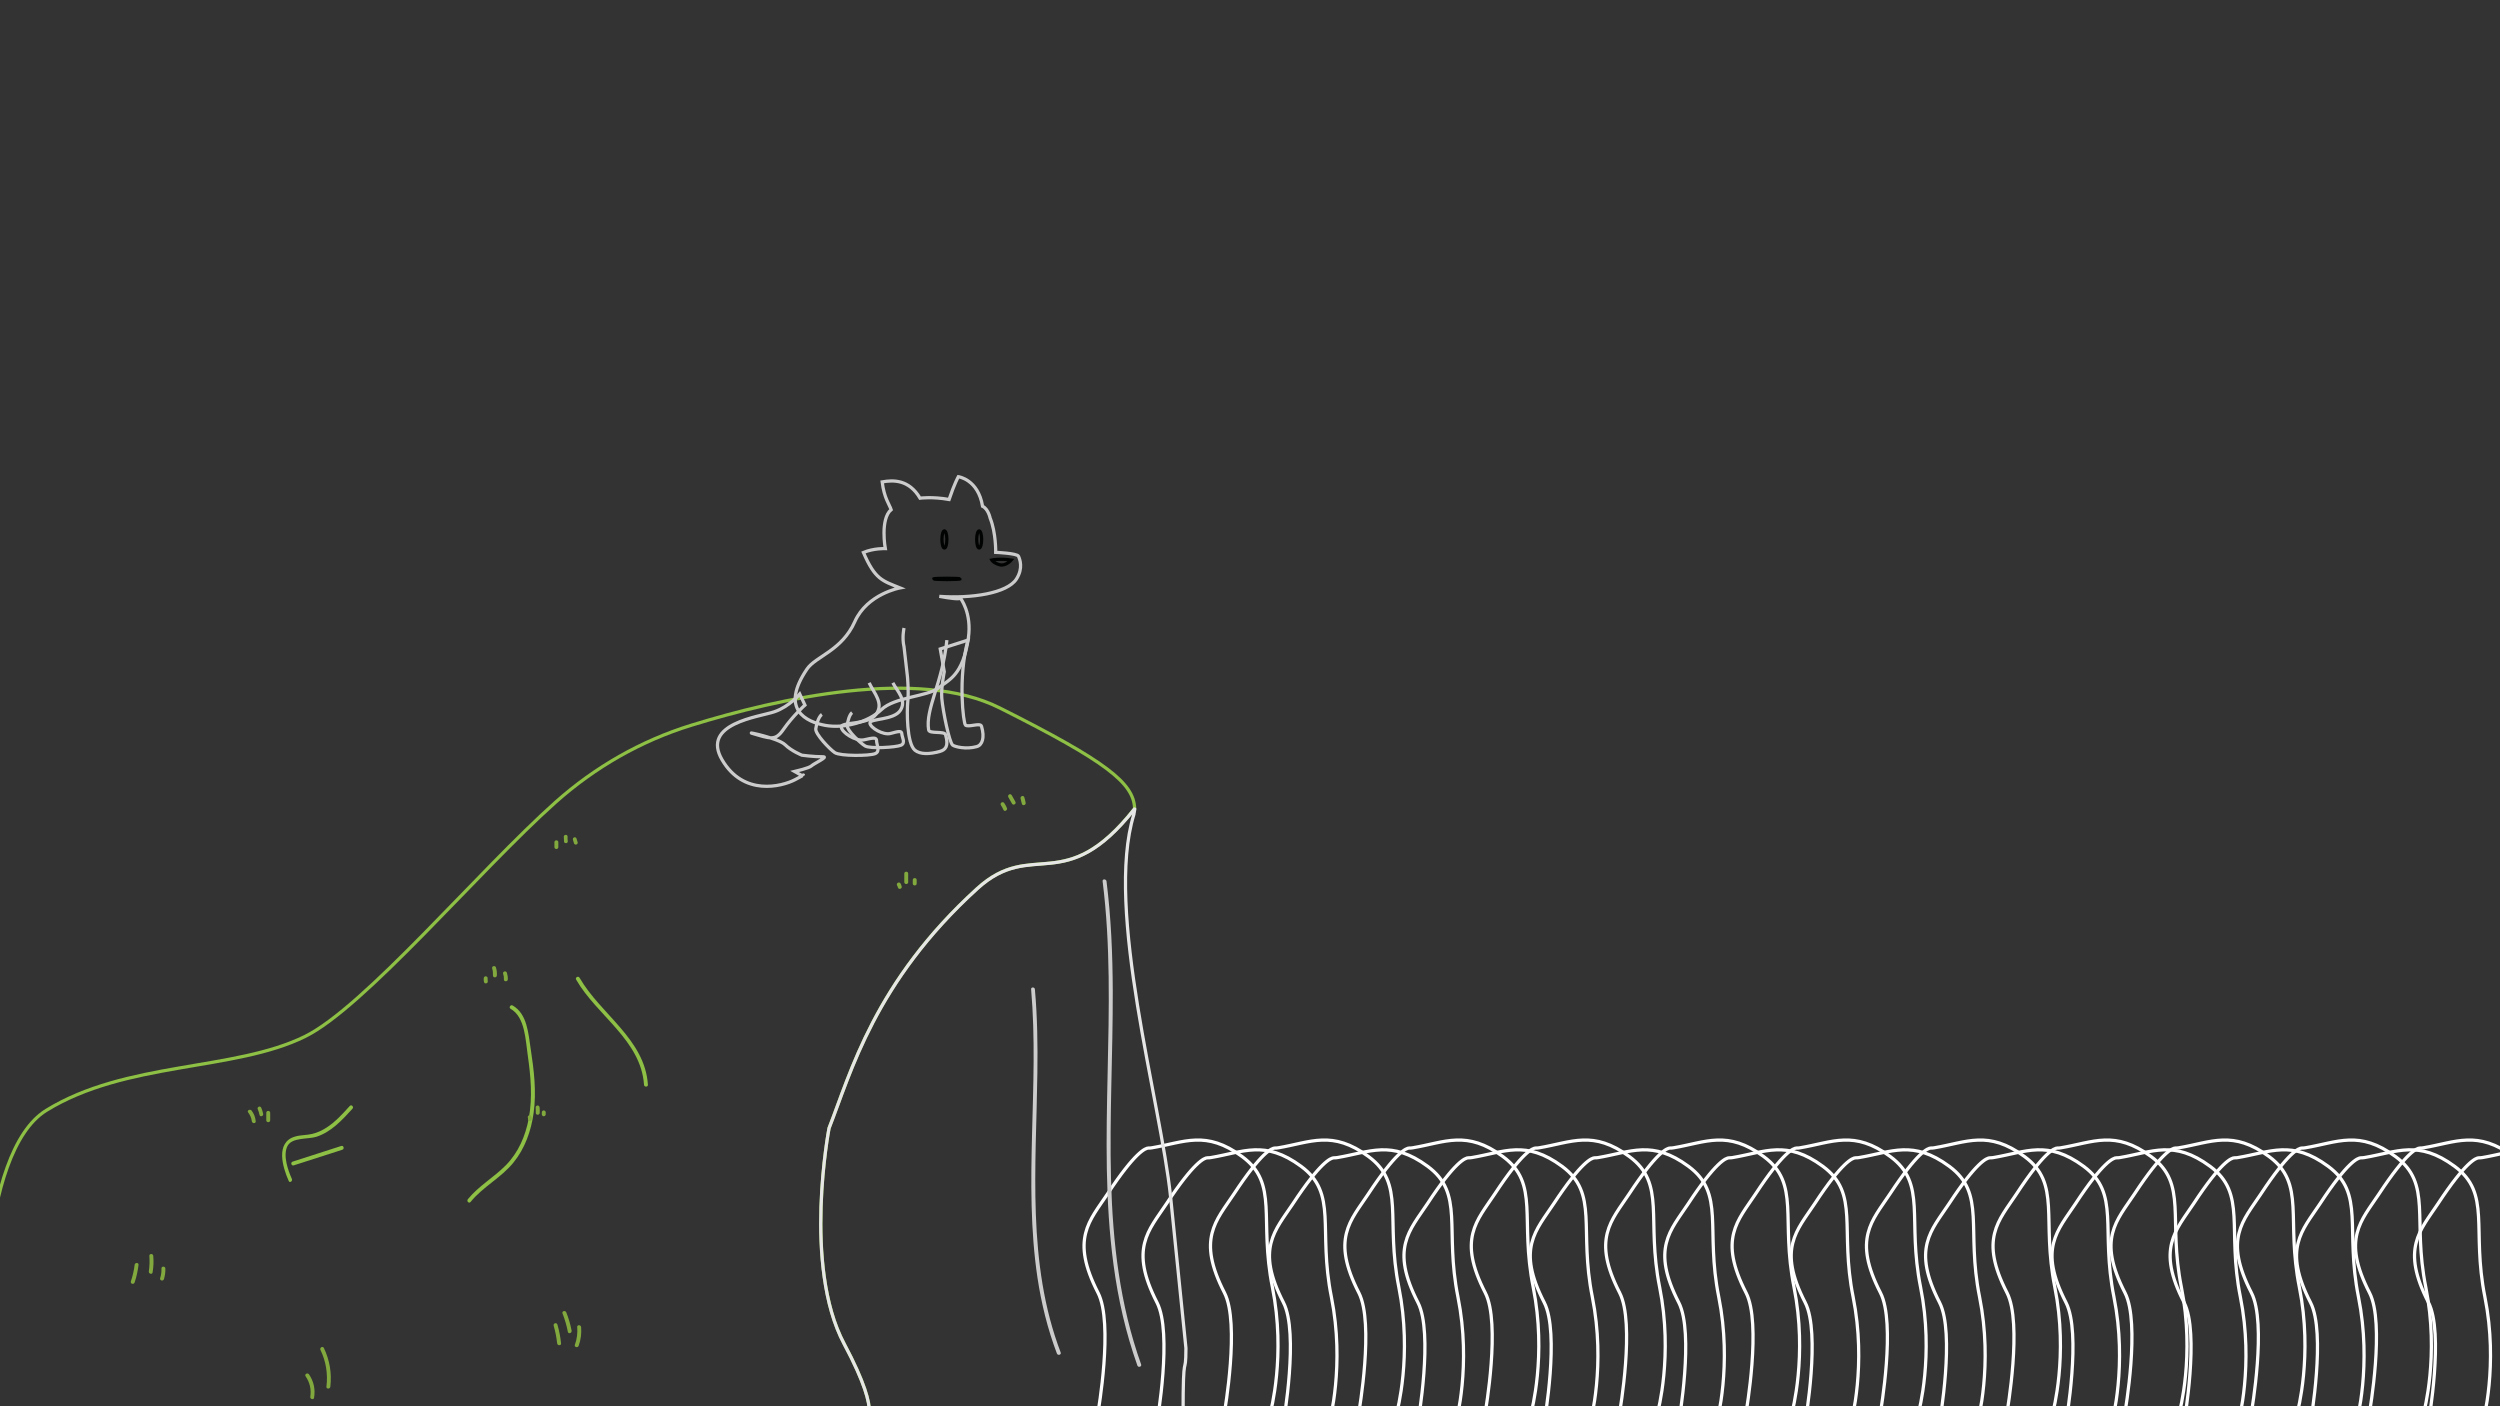 <?xml version="1.0" encoding="utf-8"?>
<!-- Generator: Adobe Illustrator 21.1.0, SVG Export Plug-In . SVG Version: 6.00 Build 0)  -->
<svg version="1.1" id="Laag_1" xmlns="http://www.w3.org/2000/svg" xmlns:xlink="http://www.w3.org/1999/xlink" x="0px" y="0px"
	 viewBox="0 0 1920 1080" style="enable-background:new 0 0 1920 1080;" xml:space="preserve">
<rect x="0" y="0" width="1920" height="1080" fill="#333333" stroke="none"/>
<style type="text/css">
	.st0{fill:none;}
	.st1{fill:none;stroke:#FFFFFF;stroke-width:2.5;stroke-miterlimit:10;}
	.st2{fill:none;stroke:#8DC044;stroke-width:2.5;stroke-miterlimit:10;}
	.st3{fill:none;stroke:#CDCCCC;stroke-width:2.5;stroke-miterlimit:10;}
	.st4{fill:none;stroke:#010202;stroke-width:2.5;stroke-miterlimit:10;}
	.st5{fill:none;stroke:#E6E6E6;stroke-width:2.5;stroke-miterlimit:10;}
	.st6{fill:#8DC044;}
	.st7{fill:#82A93E;}
	.st8{fill:#CDCCCC;}
</style>
<path class="st0" d="M1792.8,579.5c0-33.4-167.2-88-299.7-88c-95.6,0-240.2,27.1-240,60.5c0.3,51.5,43.6,60.5,240,60.5
	C1625.7,612.5,1792.8,612.9,1792.8,579.5z"/>
<path class="st0" d="M2086.3,649.5c0-45-298.1-118.5-534.4-118.5c-170.5,0-428.3,36.5-428,81.4c0.5,69.3,77.7,81.4,428,81.4
	C1788.2,694,2086.3,694.5,2086.3,649.5z"/>
<path class="st0" d="M686.4,526.2c0-39.8-194.2-104.7-348.1-104.7c-111.1,0-279,32.2-278.8,72c0.3,61.3,50.6,72,278.8,72
	C492.2,565.5,686.4,566,686.4,526.2z"/>
<path class="st0" d="M1650.4,209.3c0-39.8-194.2-104.7-348.1-104.7c-111.1,0-279,32.2-278.8,72c0.3,61.3,50.6,72,278.8,72
	C1456.2,248.6,1650.4,249.1,1650.4,209.3z"/>
<path class="st0" d="M1336.9,244.1c0-42-246.7-110.5-442.3-110.5c-141.1,0-354.5,34-354.2,76c0.4,64.7,64.3,76,354.2,76
	C1090.2,285.5,1336.9,286,1336.9,244.1z"/>
<ellipse class="st0" cx="1479.2" cy="875.5" rx="140.7" ry="134.8"/>
<path class="st1" d="M882,881.7c0.9,0,1.8,0,2.7-0.2c24.9-4.2,41.4-13.8,69.2,6.7c28.5,21,12.8,47.9,23.3,100.4
	c10.5,52.5-1.5,96-1.5,96H843.3c0,0,12-68.4,0-91.7c-21.4-41.6-6.5-55.2,7.3-76C871.8,884.7,879.8,881.7,882,881.7z"/>
<path class="st1" d="M927.3,889.2c0.9,0,1.8,0,2.7-0.2c24.9-4.2,41.4-13.8,69.2,6.7c28.5,21,12.8,47.9,23.3,100.4
	c10.5,52.5-1.5,96-1.5,96H888.6c0,0,12-68.4,0-91.7c-21.4-41.6-6.5-55.2,7.3-76C917.1,892.2,925.1,889.2,927.3,889.2z"/>
<path class="st1" d="M979.1,881.7c0.9,0,1.8,0,2.7-0.2c24.9-4.2,41.4-13.8,69.2,6.7c28.5,21,12.8,47.9,23.3,100.4
	c10.5,52.5-1.5,96-1.5,96H940.4c0,0,12-68.4,0-91.7c-21.4-41.6-6.5-55.2,7.3-76C968.9,884.7,976.9,881.7,979.1,881.7z"/>
<path class="st1" d="M1024.5,889.2c0.9,0,1.8,0,2.7-0.2c24.9-4.2,41.4-13.8,69.2,6.7c28.5,21,12.8,47.9,23.3,100.4
	c10.5,52.5-1.5,96-1.5,96H985.7c0,0,12-68.4,0-91.7c-21.4-41.6-6.5-55.2,7.3-76C1014.2,892.2,1022.2,889.2,1024.5,889.2z"/>
<path class="st1" d="M1082.3,881.7c0.9,0,1.8,0,2.7-0.2c24.9-4.2,41.4-13.8,69.2,6.7c28.5,21,12.8,47.9,23.3,100.4
	c10.5,52.5-1.5,96-1.5,96h-132.4c0,0,12-68.4,0-91.7c-21.4-41.6-6.5-55.2,7.3-76C1072.1,884.7,1080.1,881.7,1082.3,881.7z"/>
<path class="st1" d="M1127.7,889.2c0.9,0,1.8,0,2.7-0.2c24.9-4.2,41.4-13.8,69.2,6.7c28.5,21,12.8,47.9,23.3,100.4
	c10.5,52.5-1.5,96-1.5,96h-132.4c0,0,12-68.4,0-91.7c-21.4-41.6-6.5-55.2,7.3-76C1117.4,892.2,1125.4,889.2,1127.7,889.2z"/>
<path class="st1" d="M1179.4,881.7c0.9,0,1.8,0,2.7-0.2c24.9-4.2,41.4-13.8,69.2,6.7c28.5,21,12.8,47.9,23.3,100.4s-1.5,96-1.5,96
	h-132.4c0,0,12-68.4,0-91.7c-21.4-41.6-6.5-55.2,7.3-76C1169.2,884.7,1177.2,881.7,1179.4,881.7z"/>
<path class="st1" d="M1224.8,889.2c0.9,0,1.8,0,2.7-0.2c24.9-4.2,41.4-13.8,69.2,6.7c28.5,21,12.8,47.9,23.3,100.4s-1.5,96-1.5,96
	H1186c0,0,12-68.4,0-91.7c-21.4-41.6-6.5-55.2,7.3-76C1214.5,892.2,1222.5,889.2,1224.8,889.2z"/>
<path class="st1" d="M1282.6,881.7c0.9,0,1.8,0,2.7-0.2c24.9-4.2,41.4-13.8,69.2,6.7c28.5,21,12.8,47.9,23.3,100.4s-1.5,96-1.5,96
	h-132.4c0,0,12-68.4,0-91.7c-21.4-41.6-6.5-55.2,7.3-76C1272.4,884.7,1280.4,881.7,1282.6,881.7z"/>
<path class="st1" d="M1328,889.2c0.9,0,1.8,0,2.7-0.2c24.9-4.2,41.4-13.8,69.2,6.7c28.5,21,12.8,47.9,23.3,100.4
	c10.5,52.5-1.5,96-1.5,96h-132.4c0,0,12-68.4,0-91.7c-21.4-41.6-6.5-55.2,7.3-76C1317.7,892.2,1325.7,889.2,1328,889.2z"/>
<path class="st1" d="M1379.8,881.7c0.9,0,1.8,0,2.7-0.2c24.9-4.2,41.4-13.8,69.2,6.7c28.5,21,12.8,47.9,23.3,100.4
	c10.5,52.5-1.5,96-1.5,96H1341c0,0,12-68.4,0-91.7c-21.4-41.6-6.5-55.2,7.3-76C1369.5,884.7,1377.5,881.7,1379.8,881.7z"/>
<path class="st1" d="M1425.1,889.2c0.9,0,1.8,0,2.7-0.2c24.9-4.2,41.4-13.8,69.2,6.7c28.5,21,12.8,47.9,23.3,100.4
	c10.5,52.5-1.5,96-1.5,96h-132.4c0,0,12-68.4,0-91.7c-21.4-41.6-6.5-55.2,7.3-76C1414.8,892.2,1422.9,889.2,1425.1,889.2z"/>
<path class="st1" d="M1482.9,881.7c0.9,0,1.8,0,2.7-0.2c24.9-4.2,41.4-13.8,69.2,6.7c28.5,21,12.8,47.9,23.3,100.4
	c10.5,52.5-1.5,96-1.5,96h-132.4c0,0,12-68.4,0-91.7c-21.4-41.6-6.5-55.2,7.3-76C1472.7,884.7,1480.7,881.7,1482.9,881.7z"/>
<path class="st1" d="M1528.3,889.2c0.9,0,1.8,0,2.7-0.2c24.9-4.2,41.4-13.8,69.2,6.7c28.5,21,12.8,47.9,23.3,100.4
	c10.5,52.5-1.5,96-1.5,96h-132.4c0,0,12-68.4,0-91.7c-21.4-41.6-6.5-55.2,7.3-76C1518,892.2,1526,889.2,1528.3,889.2z"/>
<path class="st1" d="M1580.1,881.7c0.9,0,1.8,0,2.7-0.2c24.9-4.2,41.4-13.8,69.2,6.7c28.5,21,12.8,47.9,23.3,100.4s-1.5,96-1.5,96
	h-132.4c0,0,12-68.4,0-91.7c-21.4-41.6-6.5-55.2,7.3-76C1569.8,884.7,1577.8,881.7,1580.1,881.7z"/>
<path class="st1" d="M1625.4,889.2c0.9,0,1.8,0,2.7-0.2c24.9-4.2,41.4-13.8,69.2,6.7c28.5,21,12.8,47.9,23.3,100.4s-1.5,96-1.5,96
	h-132.4c0,0,12-68.4,0-91.7c-21.4-41.6-6.5-55.2,7.3-76C1615.1,892.2,1623.2,889.2,1625.4,889.2z"/>
<path class="st1" d="M1670.7,881.7c0.9,0,1.8,0,2.7-0.2c24.9-4.2,41.4-13.8,69.2,6.7c28.5,21,12.8,47.9,23.3,100.4
	c10.5,52.5-1.5,96-1.5,96H1632c0,0,12-68.4,0-91.7c-21.4-41.6-6.5-55.2,7.3-76C1660.5,884.7,1668.5,881.7,1670.7,881.7z"/>
<path class="st1" d="M1716.1,889.2c0.9,0,1.8,0,2.7-0.2c24.9-4.2,41.4-13.8,69.2,6.7c28.5,21,12.8,47.9,23.3,100.4s-1.5,96-1.5,96
	h-132.4c0,0,12-68.4,0-91.7c-21.4-41.6-6.5-55.2,7.3-76C1705.8,892.2,1713.8,889.2,1716.1,889.2z"/>
<path class="st1" d="M1767.8,881.7c0.9,0,1.8,0,2.7-0.2c24.9-4.2,41.4-13.8,69.2,6.7c28.5,21,12.8,47.9,23.3,100.4s-1.5,96-1.5,96
	h-132.4c0,0,12-68.4,0-91.7c-21.4-41.6-6.5-55.2,7.3-76C1757.6,884.7,1765.6,881.7,1767.8,881.7z"/>
<path class="st1" d="M1813.2,889.2c0.9,0,1.8,0,2.7-0.2c24.9-4.2,41.4-13.8,69.2,6.7c28.5,21,12.8,47.9,23.3,100.4
	c10.5,52.5-1.5,96-1.5,96h-132.4c0,0,12-68.4,0-91.7c-21.4-41.6-6.5-55.2,7.3-76C1802.9,892.2,1810.9,889.2,1813.2,889.2z"/>
<path class="st1" d="M1858.5,881.7c0.9,0,1.8,0,2.7-0.2c24.9-4.2,41.4-13.8,69.2,6.7c28.5,21,12.8,47.9,23.3,100.4
	c10.5,52.5-1.5,96-1.5,96h-132.4c0,0,12-68.4,0-91.7c-21.4-41.6-6.5-55.2,7.3-76C1848.3,884.7,1856.3,881.7,1858.5,881.7z"/>
<path class="st1" d="M1903.8,889.2c0.9,0,1.8,0,2.7-0.2c24.9-4.2,41.4-13.8,69.2,6.7c28.5,21,12.8,47.9,23.3,100.4s-1.5,96-1.5,96
	h-132.4c0,0,12-68.4,0-91.7c-21.4-41.6-6.5-55.2,7.3-76C1893.6,892.2,1901.6,889.2,1903.8,889.2z"/>
<g>
	<path class="st2" d="M648.3,1032c-31.8-59.9-11.6-165.6-11.6-165.6c16.8-42.9,34.9-112.2,113.8-184c42.7-38.8,66.9,7.2,120.9-61.4
		c-0.6-19.5-21.5-36.1-103.6-77.3c-62.6-31.4-169.4-7.5-236.9,13.3c-38.5,11.9-73.9,32.1-104.1,59
		c-59.5,53.1-146.9,157.6-192.7,180.1c-54.4,26.7-137.3,18.9-198.6,56.7C9.4,869-3.5,916-8.5,963.3c0,0.4,0,0,0,0.4v128.2H663
		C663,1091.9,680.2,1091.9,648.3,1032z"/>
</g>
<g>
	<path class="st3" d="M614.2,533c0,0-7.8,9.6-19.4,13.6c-11.6,4-56.7,8.9-40.2,37c16.5,28.1,45.8,20.5,56,15.2s5.2-3.2,5.2-3.2
		l-5.5-3.1c0,0,11.2-2.6,12.9-4.3s13.2-7,9-7c-7.6,0-16.3-1.2-16.3-1.2s-7.9-3.1-12.9-8c-5-5-29.7-10.1-25.7-8.9
		c14.7,4.3,18.1,6.1,24.3-2.8c7.4-10.6,16.6-18.8,16.6-18.8L614.2,533z"/>
	<path class="st3" d="M685.7,524.4c3.8,7.1,10.7,13.4,5.8,21.1c-5,7.8-23.6,6.2-23.4,9.8c0.2,3.6,10.2,9.5,15.8,8
		c5.6-1.5,8.6-2.4,8.7,0.2c0.1,2.7,3.1,7.1-0.6,8.8c-3.7,1.7-23.8,2.9-27.6,0.6c-3.8-2.3-14-12.1-13.7-15.5
		c0.2-3.5,1.7-8.6,3.7-10.1"/>
	<path class="st3" d="M743.4,491.6c-7.9,29.1-3.5,64.1-1.9,65.3c2.6,1.9,11.4-2.2,12.3,0.9c2.6,8.8,0.6,14.4-3.7,15.6
		c-8.2,2.3-16.9,0.1-18.5-1.2c-2.5-2.1-7.3-25.1-8.3-35.8c-0.7-7.9,1.9-20.5,1.9-20.5l-3.1-17.5L743.4,491.6z"/>
	<path class="st4" d="M743.7,446.5"/>
	<path class="st3" d="M782.2,427.2c-1-2.3-17.5-3-17.5-3s0.3-15-4.3-26.4c0,0-1.4-6.9-5.8-9c-3.4-20.7-18.6-22.7-18.6-22.7
		s-3,5.3-7.1,17.5c-13-2.3-22.3-1-22.3-1c-8.6-14.5-20.6-14-29.1-12.5c1.5,12.4,5.6,17.4,6.9,21.3c-8.6,7.3-4.5,29.9-4.5,29.9
		s-9-0.3-16.8,3c9,20.8,14.5,21.7,28.1,27.2c0,0-25.2,4.6-34.7,25.9c-10,22.4-30,26.6-36.7,36.4c-21.2,31.2-0.5,40.6,14,43.3
		c14.5,2.6,33-2.4,43.1-12.1c10.1-9.7,35.4-10.1,43.6-16.5c8.1-6.4,19-9.5,23.2-38.5c2.8-19.4-6.1-30.6-6.1-30.6
		c-1.1,1-8,0.1-16.2-1.4c24.5,1.8,52.1-2.3,59.2-13.3C786,436.3,783.2,429.5,782.2,427.2z"/>
	<path class="st3" d="M667.5,524.4c3.9,8.2,11.4,15.6,5.4,24.1c-6,8.5-26.9,5.7-26.8,9.8s11,11.2,17.4,9.9c6.4-1.4,9.8-2.3,9.7,0.7
		c0,3,3.1,8.2-1.1,9.9c-4.3,1.8-26.9,2-31-0.8c-4.1-2.8-15-14.3-14.6-18.2c0.5-3.9,2.4-9.6,4.7-11.1"/>
	<path class="st3" d="M727.2,491.6c-3.3,32.9-16.7,52.9-14,69c0.5,3.2,12.1,0.6,13,3.7c2.6,8.8-0.1,11.6-4.4,12.8
		c-8.2,2.3-15.3,2.3-19.2-1c-6.2-5.3-6.2-29.8-5.4-37.7c0.8-7.9-0.3-18.9-0.3-18.9l-2.6-22.7c-1.7-7.3,0-14.5,0-14.5"/>
	<ellipse class="st4" cx="752" cy="414.3" rx="1.9" ry="6.6"/>
	<ellipse class="st4" cx="725.3" cy="414.3" rx="1.9" ry="6.6"/>
	<path class="st4" d="M776.6,430.1c-8.9-1.3-14.9,0-14.9,0s1.3,2.3,5.9,3.6C772.3,435.1,776.6,430.1,776.6,430.1z"/>
	<ellipse class="st4" cx="727.2" cy="444.6" rx="10.3" ry="0.5"/>
</g>
<path class="st5" d="M871.5,621.4c0-0.1-0.1-0.1-0.2-0.1c-53.9,68.2-78.2,22.4-120.8,61.2c-78.9,71.8-97,141.1-113.8,184
	c0,0-20.3,105.7,11.6,165.6C680.2,1092,663,1092,663,1092h245.7l-0.1-5.5c0-53.7,2.1-26.5,2.2-51.1L899,919.1
	c-7.5-72.7-50.7-220.5-28.2-293.6L871.5,621.4z"/>
<g>
	<g>
		<path class="st6" d="M225.6,895c12.4-4,24.9-8,37.3-12c1.8-0.6,1-3.5-0.8-2.9c-12.4,4-24.9,8-37.3,12
			C222.9,892.7,223.7,895.6,225.6,895L225.6,895z"/>
	</g>
</g>
<g>
	<g>
		<path class="st6" d="M224.2,905.5c-3-6.7-7-18-3.5-25.2c3.5-7,15.8-5.2,22.1-7.2c11.5-3.6,20-12.9,27.9-21.6
			c1.3-1.4-0.8-3.6-2.1-2.1c-5.5,6.1-11.1,12.3-18,16.7c-3.3,2.1-6.9,3.8-10.7,4.7c-4.4,1.1-9.1,0.8-13.4,2.1
			c-15.1,4.5-9.5,23.4-4.8,34C222.3,908.8,224.9,907.2,224.2,905.5L224.2,905.5z"/>
	</g>
</g>
<g>
	<g>
		<path class="st6" d="M392.2,774.8c11.2,6.4,11.4,24.4,13.1,35.6c2.3,16,3.8,32.4,0.8,48.5c-2.5,13.4-8,26.3-17.7,36.1
			c-9.2,9.3-20.8,15.8-29.1,26c-1.2,1.5,0.9,3.6,2.1,2.1c9.5-11.7,23.4-18.5,32.9-30.2c8.8-10.8,13.6-24.3,15.5-38
			c2.3-16.4,0.3-32.9-2.2-49.2c-1.8-11.5-2.5-27-13.9-33.5C392,771.3,390.5,773.9,392.2,774.8L392.2,774.8z"/>
	</g>
</g>
<g>
	<g>
		<path class="st6" d="M497.6,833.1c-2.3-35.1-36.4-54.1-52.5-82.2c-1-1.7-3.6-0.2-2.6,1.5c15.7,27.4,49.8,46.5,52.1,80.7
			C494.7,835,497.7,835,497.6,833.1L497.6,833.1z"/>
	</g>
</g>
<g>
	<g>
		<path class="st7" d="M405.4,858.4c0,0.1,0.1,0.4,0.1,0.5c0-0.2,0,0.5,0,0.2c-0.1,0.8,0.2,1.7,1,1.8c0.7,0.2,1.7-0.2,1.8-1
			c0.1-0.8,0.1-1.5-0.1-2.3c-0.3-0.8-1-1.3-1.8-1C405.7,856.7,405.1,857.6,405.4,858.4L405.4,858.4z"/>
	</g>
</g>
<g>
	<g>
		<path class="st7" d="M411.4,850.5c0.1,1.4,0.1,2.8,0.1,4.2c-0.1,1.9,2.9,1.9,3,0c0.1-1.4,0-2.8-0.1-4.2c-0.1-0.8-0.6-1.5-1.5-1.5
			C412.1,849,411.3,849.7,411.4,850.5L411.4,850.5z"/>
	</g>
</g>
<g>
	<g>
		<path class="st7" d="M416.1,854.3c0,0.5,0,1,0,1.5c0,0.8,0.7,1.5,1.5,1.5c0.8,0,1.5-0.7,1.5-1.5c0-0.5,0-1,0-1.5
			c0-0.8-0.7-1.5-1.5-1.5C416.8,852.8,416.1,853.5,416.1,854.3L416.1,854.3z"/>
	</g>
</g>
<g>
	<g>
		<path class="st7" d="M374.6,753.4c-0.1-0.7-0.2-1.4-0.1-2.1c0.1-0.8-0.7-1.5-1.5-1.5c-0.9,0-1.4,0.7-1.5,1.5c-0.1,1,0,1.9,0.2,2.9
			c0.2,0.8,1.1,1.3,1.8,1C374.4,755,374.7,754.2,374.6,753.4L374.6,753.4z"/>
	</g>
</g>
<g>
	<g>
		<path class="st7" d="M381.6,749.1c0.1-2.1-0.1-4.1-0.7-6.1c-0.6-1.8-3.5-1.1-2.9,0.8c0.5,1.7,0.7,3.5,0.6,5.3
			C378.5,751.1,381.5,751.1,381.6,749.1L381.6,749.1z"/>
	</g>
</g>
<g>
	<g>
		<path class="st7" d="M386.4,747.9c0.5,1.4,0.7,2.8,0.6,4.3c-0.1,1.9,2.9,1.9,3,0c0.1-1.7-0.2-3.4-0.7-5.1
			C388.7,745.2,385.8,746,386.4,747.9L386.4,747.9z"/>
	</g>
</g>
<g>
	<g>
		<path class="st7" d="M425.8,646.8c0,1.3,0,2.6,0,3.8c0,1.9,3,1.9,3,0c0-1.3,0-2.6,0-3.8C428.8,644.9,425.8,644.9,425.8,646.8
			L425.8,646.8z"/>
	</g>
</g>
<g>
	<g>
		<path class="st7" d="M433,642.6c0,1.3,0.1,2.6,0.2,3.9c0.1,0.8,1.1,1.2,1.8,1c0.9-0.2,1.2-1,1-1.8c-0.1-1-0.2-2.1-0.1-3.1
			C436,640.7,433,640.7,433,642.6L433,642.6z"/>
	</g>
</g>
<g>
	<g>
		<path class="st7" d="M440,644.9c0.3,0.9,0.5,1.8,0.8,2.7c0.2,0.8,1.1,1.3,1.8,1c0.8-0.2,1.3-1.1,1-1.8c-0.3-0.9-0.5-1.8-0.8-2.7
			c-0.2-0.8-1.1-1.3-1.8-1C440.3,643.2,439.8,644.1,440,644.9L440,644.9z"/>
	</g>
</g>
<g>
	<g>
		<path class="st7" d="M692.5,680.8c-0.2-0.8-0.5-1.6-0.9-2.3c-0.4-0.7-1.3-1-2.1-0.5c-0.7,0.4-1,1.4-0.5,2.1
			c0.3,0.6,0.5,0.9,0.6,1.5c0.2,0.8,1.1,1.3,1.8,1C692.3,682.4,692.7,681.6,692.5,680.8L692.5,680.8z"/>
	</g>
</g>
<g>
	<g>
		<path class="st7" d="M697.5,677.5c0-2.2-0.1-4.4,0-6.6c0-1.9-3-1.9-3,0c0,2.2,0,4.4,0,6.6C694.5,679.4,697.5,679.4,697.5,677.5
			L697.5,677.5z"/>
	</g>
</g>
<g>
	<g>
		<path class="st7" d="M701,675.8c0,0.9,0,1.8,0,2.8c0,1.9,3,1.9,3,0c0-0.9,0-1.8,0-2.8C704,673.9,701,673.9,701,675.8L701,675.8z"
			/>
	</g>
</g>
<g>
	<g>
		<path class="st7" d="M773.4,620.8c-0.6-1.4-1.2-2.8-2.1-4c-0.5-0.7-1.3-1-2.1-0.5c-0.7,0.4-1,1.4-0.5,2.1c0.7,1,1.3,2.1,1.8,3.3
			c0.3,0.8,1,1.3,1.8,1C773,622.4,773.7,621.5,773.4,620.8L773.4,620.8z"/>
	</g>
</g>
<g>
	<g>
		<path class="st7" d="M779.8,615.7c-0.9-1.7-1.9-3.3-2.8-5c-1-1.7-3.5-0.2-2.6,1.5c0.9,1.7,1.9,3.3,2.8,5
			C778.2,618.9,780.8,617.4,779.8,615.7L779.8,615.7z"/>
	</g>
</g>
<g>
	<g>
		<path class="st7" d="M783.8,613.2c0.3,1.4,0.6,2.8,1,4.1c0.4,1.9,3.3,1.1,2.9-0.8c-0.3-1.4-0.6-2.8-1-4.1
			C786.3,610.5,783.4,611.3,783.8,613.2L783.8,613.2z"/>
	</g>
</g>
<g>
	<g>
		<path class="st7" d="M103.4,984.9c1.5-4.4,2.4-8.9,3-13.5c0.2-1.9-2.8-1.9-3,0c-0.5,4.3-1.5,8.5-2.9,12.7
			C99.9,986,102.8,986.8,103.4,984.9L103.4,984.9z"/>
	</g>
</g>
<g>
	<g>
		<path class="st7" d="M114.7,964.5c0.3,4,0.2,7.9-0.4,11.9c-0.3,1.9,2.6,2.7,2.9,0.8c0.7-4.2,0.9-8.4,0.5-12.7
			C117.6,962.6,114.6,962.6,114.7,964.5L114.7,964.5z"/>
	</g>
</g>
<g>
	<g>
		<path class="st7" d="M124,974.2c0.1,2.5-0.2,5-1,7.4c-0.6,1.9,2.3,2.6,2.9,0.8c0.8-2.7,1.2-5.4,1.1-8.2
			C126.9,972.3,123.9,972.3,124,974.2L124,974.2z"/>
	</g>
</g>
<g>
	<g>
		<path class="st7" d="M430.9,1031.7c-0.5-4.9-1.4-9.6-2.8-14.4c-0.5-1.9-3.4-1.1-2.9,0.8c1.3,4.4,2.2,9,2.7,13.6
			C428.1,1033.6,431.1,1033.6,430.9,1031.7L430.9,1031.7z"/>
	</g>
</g>
<g>
	<g>
		<path class="st7" d="M439,1022c-0.9-4.9-2.3-9.6-4.1-14.1c-0.7-1.8-3.6-1-2.9,0.8c1.8,4.6,3.2,9.3,4.1,14.1
			C436.4,1024.7,439.3,1023.9,439,1022L439,1022z"/>
	</g>
</g>
<g>
	<g>
		<path class="st7" d="M443.3,1019.2c0.4,4.7-0.2,9.2-1.8,13.6c-0.7,1.8,2.2,2.6,2.9,0.8c1.7-4.7,2.3-9.5,1.9-14.4
			C446.1,1017.3,443.1,1017.3,443.3,1019.2L443.3,1019.2z"/>
	</g>
</g>
<g>
	<g>
		<path class="st7" d="M196.4,861.1c-0.3-3-1.3-5.8-3.2-8.2c-1.2-1.5-3.8,0-2.6,1.5c1.5,2,2.5,4.2,2.8,6.7
			C193.6,863,196.6,863.1,196.4,861.1L196.4,861.1z"/>
	</g>
</g>
<g>
	<g>
		<path class="st7" d="M202.1,855.4c-0.3-1.5-0.8-3-1.4-4.5c-0.3-0.7-1-1.3-1.8-1c-0.7,0.2-1.4,1.1-1,1.8c0.6,1.5,1.1,2.9,1.4,4.5
			C199.6,858.1,202.5,857.3,202.1,855.4L202.1,855.4z"/>
	</g>
</g>
<g>
	<g>
		<path class="st7" d="M204.5,854.6c0,1.9,0,3.9,0,5.8c0,1.9,3,1.9,3,0c0-1.9,0-3.9,0-5.8C207.5,852.7,204.5,852.7,204.5,854.6
			L204.5,854.6z"/>
	</g>
</g>
<g>
	<g>
		<path class="st7" d="M241.2,1073.5c1.1-6.4-0.2-12.6-3.9-18c-1.1-1.6-3.7-0.1-2.6,1.5c3.2,4.7,4.5,10,3.6,15.7
			C238,1074.5,240.9,1075.4,241.2,1073.5L241.2,1073.5z"/>
	</g>
</g>
<g>
	<g>
		<path class="st7" d="M253.7,1065c1.2-10.4-0.5-20.4-5-29.8c-0.8-1.7-3.4-0.2-2.6,1.5c4.3,8.9,5.8,18.5,4.6,28.3
			C250.5,1066.9,253.5,1066.9,253.7,1065L253.7,1065z"/>
	</g>
</g>
<g>
	<g>
		<path class="st8" d="M791.9,759.8c6.4,73.7-6.1,148.1,4.9,221.6c3,19.8,7.8,39.4,14.9,58.1c0.7,1.8,3.6,1,2.9-0.8
			c-26.1-68.5-18.8-142.9-17.9-214.6c0.3-21.5,0-42.9-1.9-64.3C794.7,757.9,791.7,757.9,791.9,759.8L791.9,759.8z"/>
	</g>
</g>
<g>
	<g>
		<path class="st8" d="M846.8,676.8c12.3,97.9-4.8,196.8,8.4,294.6c3.5,26.3,9.4,52.3,18.3,77.3c0.6,1.8,3.5,1,2.9-0.8
			c-32.9-92.1-21.5-191-21.8-286.7c-0.1-28.2-1.3-56.4-4.8-84.4C849.5,674.9,846.5,674.9,846.8,676.8L846.8,676.8z"/>
	</g>
</g>
</svg>
